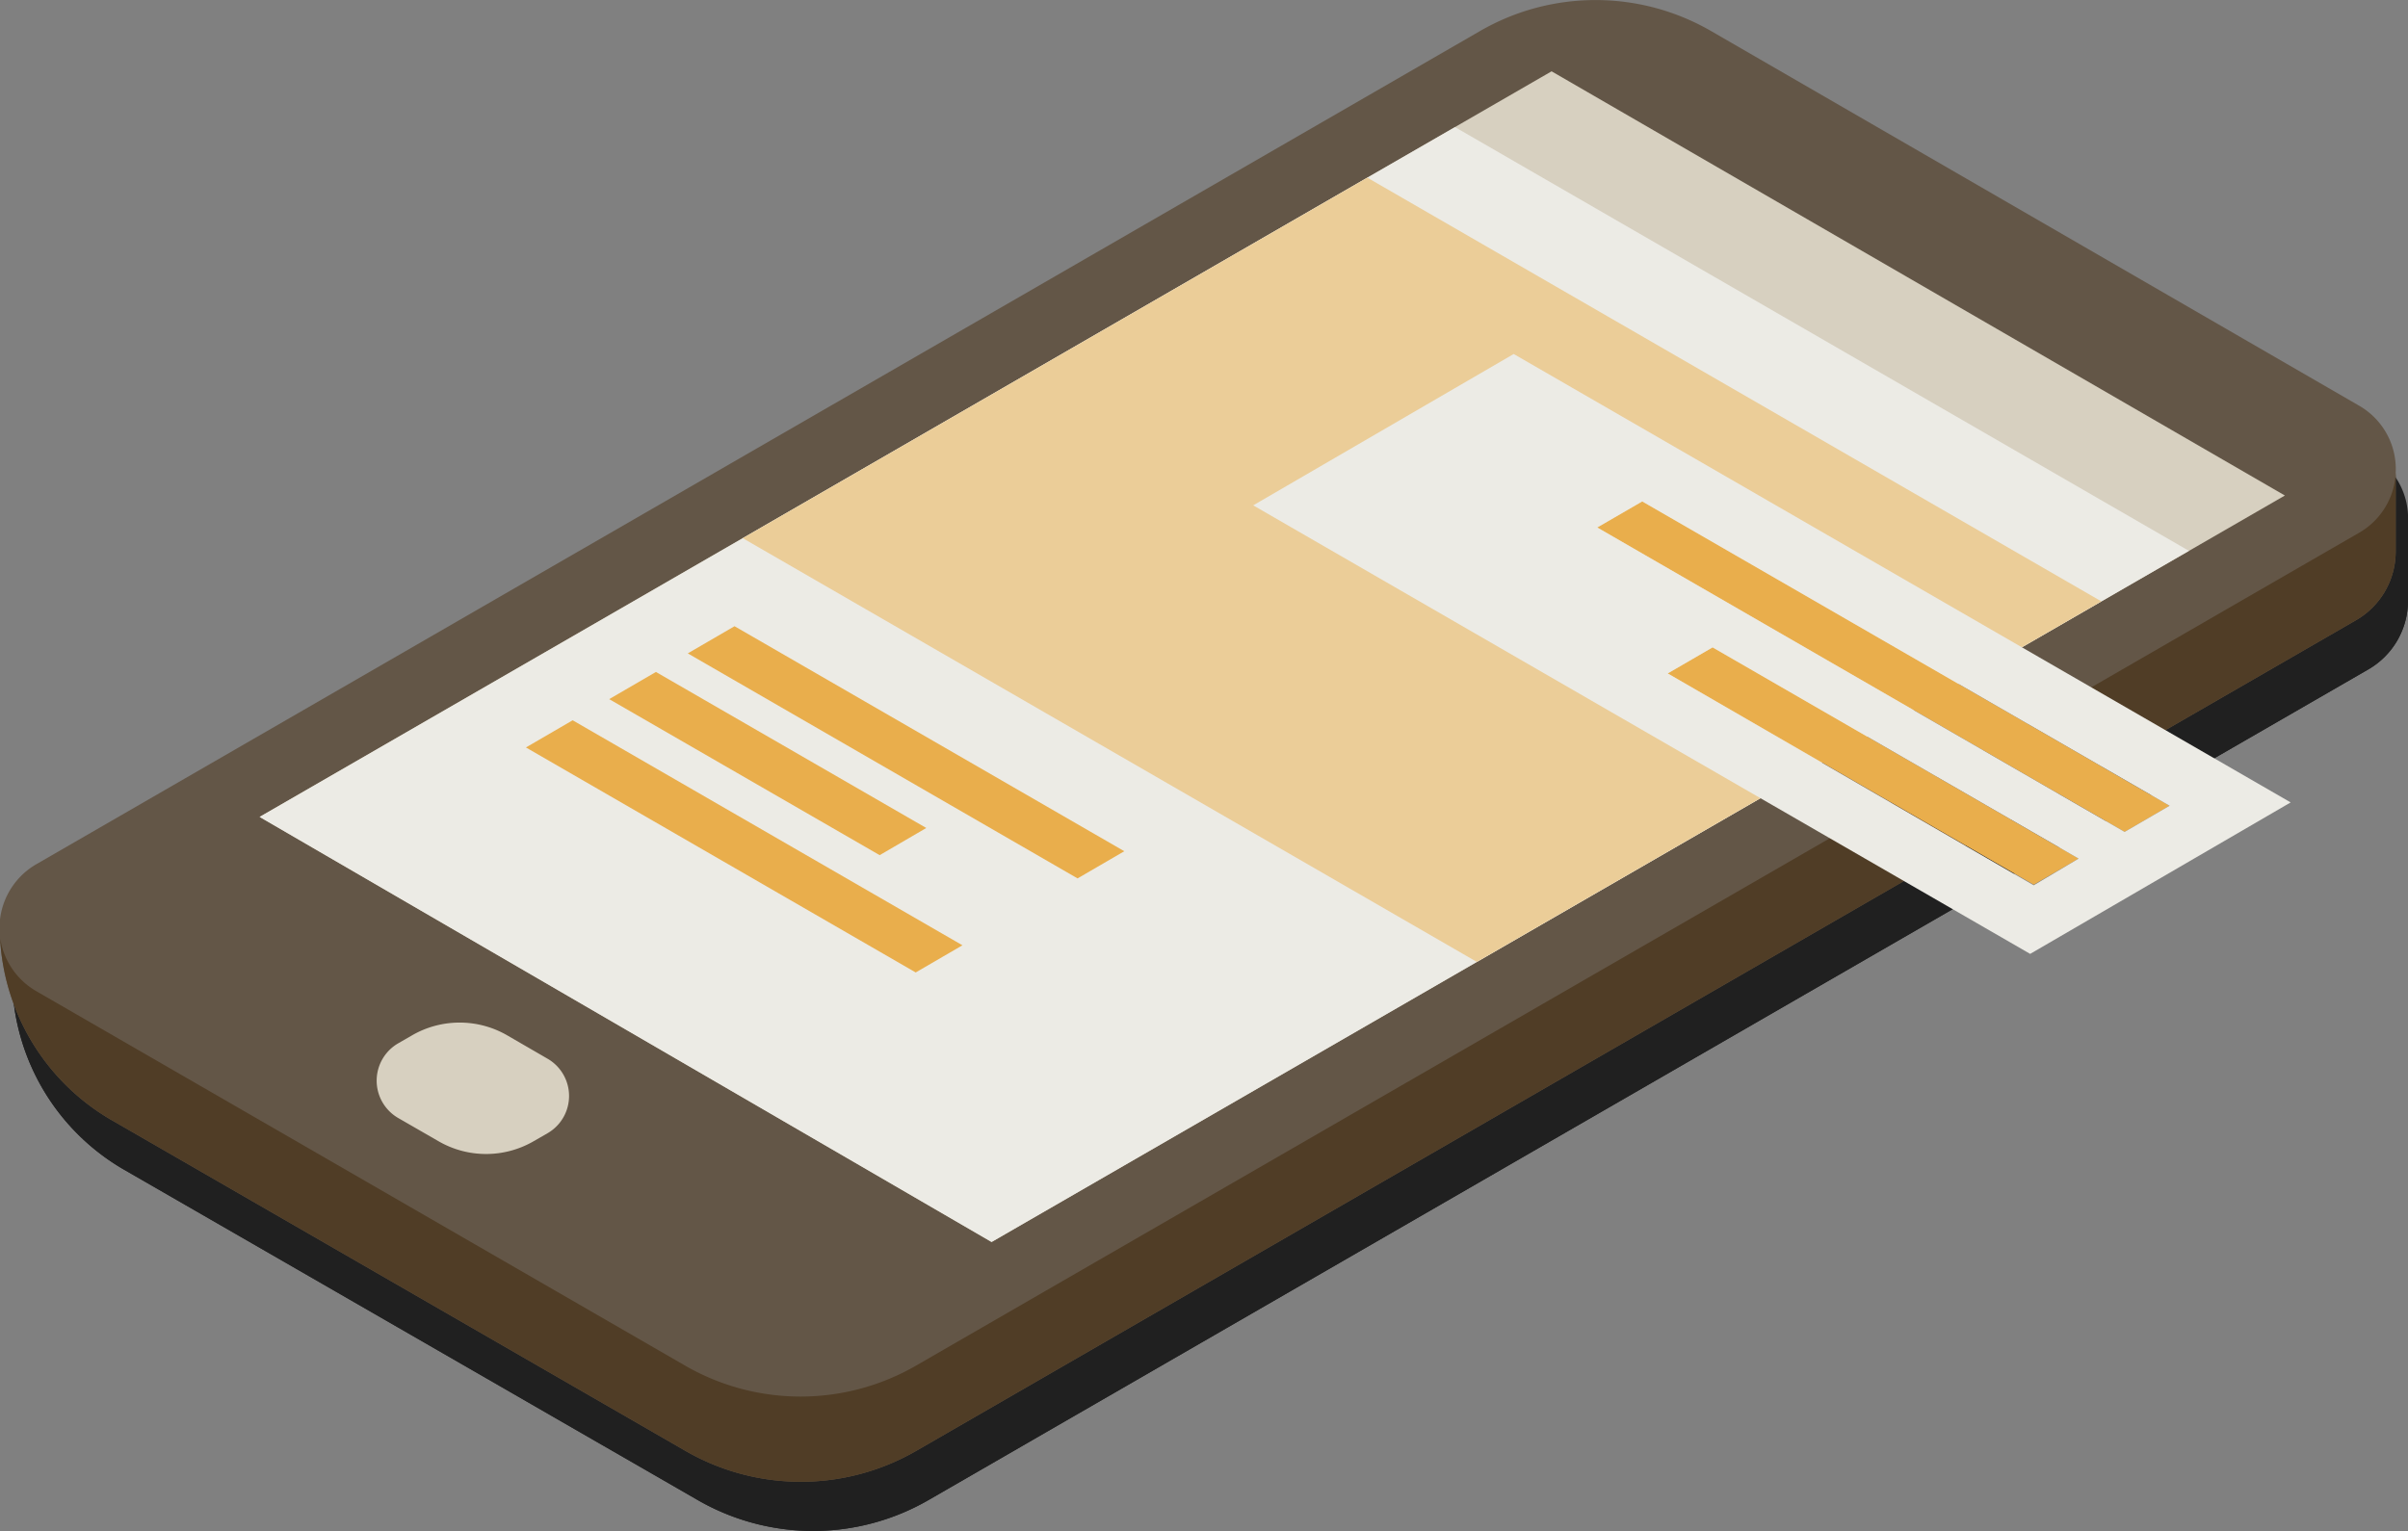 <svg xmlns="http://www.w3.org/2000/svg" viewBox="0 0 195.78 124.55"><rect x="0" y="0" width="195.78" height="124.55" fill="#808080" stroke="none"/><defs><style>.cls-1{isolation:isolate;}.cls-2{opacity:0.75;mix-blend-mode:multiply;}.cls-3{fill:#635647;}.cls-4{fill:#503d26;}.cls-5{fill:#d7d0c0;}.cls-6{fill:#ecebe5;}.cls-7{fill:#ebcd98;}.cls-8{fill:#e9ae4c;}</style></defs><title>p7_post</title><g class="cls-1"><g id="圖層_2" data-name="圖層 2"><g id="p7"><g class="cls-2"><path d="M1,80.18a18.21,18.21,0,0,0,9.07,14.94L56.73,122a18.77,18.77,0,0,0,18.76,0L192.54,54.45a6.45,6.45,0,0,0,3.24-5.65l0-6.36a5.94,5.94,0,0,0-3-5.46L140.11,6.52a18.76,18.76,0,0,0-18.77,0L4,74.26A6,6,0,0,0,1,80.18Z" transform="translate(0)"/><path d="M192.77,47.35,75.47,115.07a18.77,18.77,0,0,1-18.76,0L4,84.64A6,6,0,0,1,1,80.18a18.21,18.21,0,0,0,9.07,14.94L56.73,122a18.77,18.77,0,0,0,18.76,0L192.54,54.45a6.45,6.45,0,0,0,3.24-5.65l0-6.36A5.93,5.93,0,0,1,192.77,47.35Z" transform="translate(0)"/><path d="M42.23,88.2l3.28,1.9a3.5,3.5,0,0,1,0,6.07l-1.13.65a7.72,7.72,0,0,1-7.72,0l-3.28-1.89a3.51,3.51,0,0,1,0-6.08l1.13-.65A7.72,7.72,0,0,1,42.23,88.2Z" transform="translate(0)"/><polygon points="22.11 70.44 81.62 105.01 186.77 44.3 127.15 9.8 22.11 70.44"/><polygon points="178.97 48.8 171.85 52.91 113.34 86.7 81.62 105.01 22.11 70.44 53.66 52.24 112.17 18.45 119.3 14.34 178.97 48.8"/><polygon points="171.85 52.91 121.07 82.23 61.39 47.77 112.17 18.45 171.85 52.91"/><polygon points="79.25 80.88 75.45 83.09 43.76 64.79 47.56 62.58 79.25 80.88"/><polygon points="76.31 71.34 72.52 73.55 50.53 60.86 54.33 58.65 76.31 71.34"/><polygon points="92.41 73.23 88.61 75.44 56.92 57.14 60.72 54.93 92.41 73.23"/></g><path class="cls-3" d="M0,76.18A18.21,18.21,0,0,0,9.11,91.12L55.73,118a18.77,18.77,0,0,0,18.76,0L191.54,50.45a6.45,6.45,0,0,0,3.24-5.65l0-6.36a5.94,5.94,0,0,0-3-5.46L139.11,2.52a18.76,18.76,0,0,0-18.77,0L3,70.26A6,6,0,0,0,0,76.18Z" transform="translate(0)"/><path class="cls-4" d="M191.77,43.35,74.47,111.07a18.77,18.77,0,0,1-18.76,0L3,80.64A6,6,0,0,1,0,76.18,18.21,18.21,0,0,0,9.11,91.12L55.73,118a18.77,18.77,0,0,0,18.76,0L191.54,50.45a6.45,6.45,0,0,0,3.24-5.65l0-6.36A5.93,5.93,0,0,1,191.77,43.35Z" transform="translate(0)"/><path class="cls-5" d="M41.23,84.2l3.28,1.9a3.5,3.5,0,0,1,0,6.07l-1.13.65a7.72,7.72,0,0,1-7.72,0l-3.28-1.89a3.51,3.51,0,0,1,0-6.08l1.13-.65A7.72,7.72,0,0,1,41.23,84.2Z" transform="translate(0)"/><polygon class="cls-5" points="21.11 66.44 80.62 101.01 185.77 40.3 126.15 5.8 21.11 66.44"/><polygon class="cls-6" points="177.97 44.8 170.85 48.91 112.34 82.7 80.62 101.01 21.11 66.44 52.66 48.24 111.17 14.45 118.3 10.34 177.97 44.8"/><polygon class="cls-7" points="170.85 48.91 120.07 78.23 60.39 43.77 111.17 14.45 170.85 48.91"/><polygon class="cls-8" points="78.25 76.88 74.45 79.09 42.76 60.79 46.56 58.58 78.25 76.88"/><polygon class="cls-8" points="75.31 67.34 71.52 69.55 49.53 56.86 53.33 54.65 75.31 67.34"/><polygon class="cls-8" points="91.41 69.23 87.61 71.44 55.92 53.14 59.72 50.93 91.41 69.23"/><polygon class="cls-8" points="169 69.83 165.35 71.95 135.59 54.77 139.24 52.65 169 69.83"/><polygon class="cls-8" points="176.4 65.53 172.74 67.66 129.86 42.9 133.52 40.78 176.4 65.53"/><path class="cls-6" d="M123.07,28.79l63.17,36.47L165.06,77.58,101.89,41.1Zm49.67,38.87,3.66-2.13L133.52,40.78l-3.66,2.12,42.88,24.76M165.35,72,169,69.83,139.24,52.65l-3.65,2.12L165.35,72" transform="translate(0)"/></g></g></g></svg>